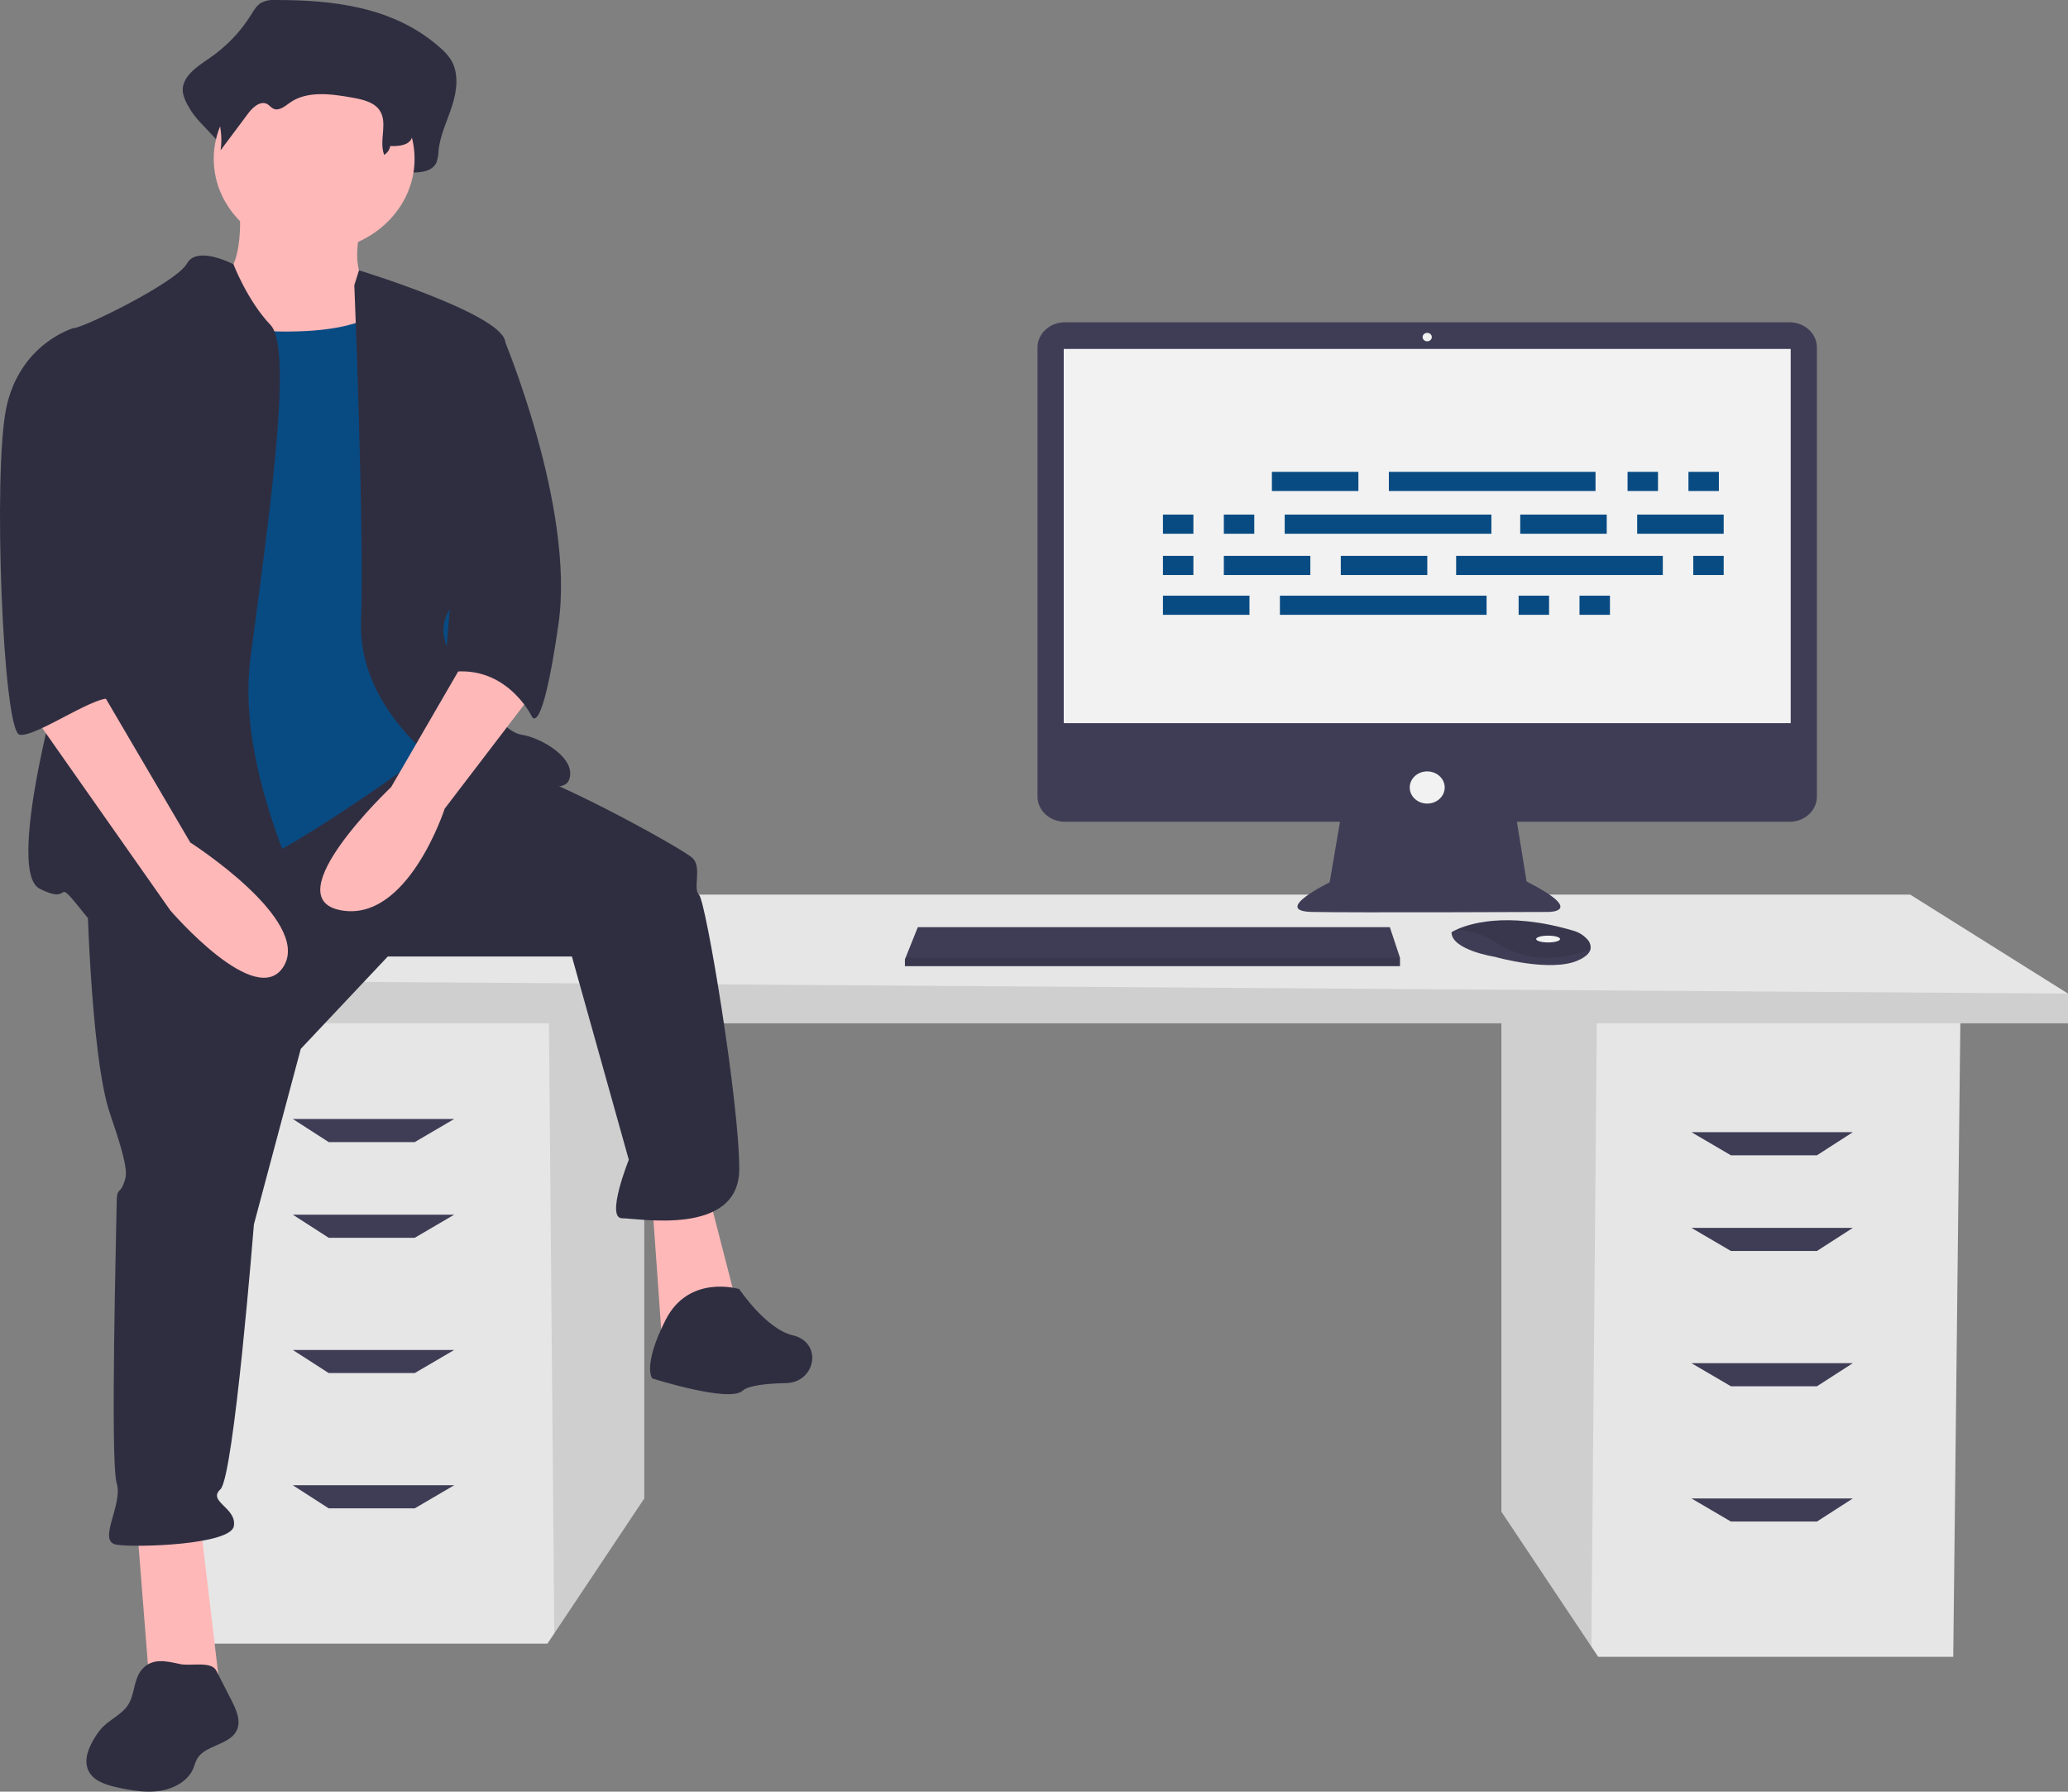 <svg width="471" height="408" viewBox="0 0 471 408" fill="none" xmlns="http://www.w3.org/2000/svg">
<rect x="0" y="0" width="471" height="408" fill="#808080" stroke="none"/>
<g clip-path="url(#clip0)">
<path d="M341.948 231.524V344.231L362.442 374.955L364.001 377.292H444.863L446.497 231.524H341.948Z" fill="#E6E6E6"/>
<path opacity="0.1" d="M341.948 231.524V344.231L362.442 374.955L363.699 231.524H341.948Z" fill="black"/>
<path d="M146.737 228.518V341.225L126.244 371.949L124.684 374.286H43.822L42.189 228.518H146.737Z" fill="#E6E6E6"/>
<path opacity="0.1" d="M146.737 228.518V341.225L126.244 371.949L124.986 228.518H146.737Z" fill="black"/>
<path d="M471 226.264V233.026H31.57V223.258L72.409 203.722H435.062L471 226.264Z" fill="#E6E6E6"/>
<path opacity="0.1" d="M471 226.264V233.026H31.57V223.258L471 226.264Z" fill="black"/>
<path d="M94.463 260.076H74.86L66.692 254.816H103.448L94.463 260.076Z" fill="#3F3D56"/>
<path d="M94.463 281.866H74.86L66.692 276.606H103.448L94.463 281.866Z" fill="#3F3D56"/>
<path d="M94.463 312.673H74.86L66.692 307.413H103.448L94.463 312.673Z" fill="#3F3D56"/>
<path d="M94.463 343.479H74.86L66.692 338.22H103.448L94.463 343.479Z" fill="#3F3D56"/>
<path d="M394.222 263.081H413.825L421.993 257.822H385.238L394.222 263.081Z" fill="#3F3D56"/>
<path d="M394.222 284.871H413.825L421.993 279.612H385.238L394.222 284.871Z" fill="#3F3D56"/>
<path d="M394.222 315.678H413.825L421.993 310.419H385.238L394.222 315.678Z" fill="#3F3D56"/>
<path d="M394.222 346.485H413.825L421.993 341.225H385.238L394.222 346.485Z" fill="#3F3D56"/>
<path d="M407.572 73.387H242.543C241.723 73.387 240.912 73.536 240.154 73.824C239.397 74.113 238.709 74.535 238.129 75.069C237.55 75.602 237.09 76.235 236.777 76.931C236.463 77.628 236.302 78.375 236.302 79.129V181.395C236.302 182.149 236.463 182.896 236.777 183.592C237.09 184.289 237.55 184.922 238.129 185.455C238.709 185.988 239.397 186.411 240.154 186.7C240.912 186.988 241.723 187.136 242.543 187.136H305.189L302.842 200.921C302.842 200.921 289.429 207.476 298.86 207.669C308.291 207.862 352.721 207.669 352.721 207.669C352.721 207.669 361.314 207.669 347.691 200.728L345.484 187.136H407.572C408.391 187.136 409.203 186.988 409.96 186.7C410.717 186.411 411.405 185.988 411.985 185.455C412.564 184.922 413.024 184.289 413.338 183.592C413.651 182.896 413.813 182.149 413.813 181.395V79.129C413.813 78.375 413.651 77.628 413.338 76.931C413.024 76.235 412.564 75.602 411.985 75.069C411.405 74.535 410.717 74.113 409.96 73.824C409.203 73.536 408.391 73.387 407.572 73.387V73.387Z" fill="#3F3D56"/>
<path d="M407.84 79.46H242.275V164.676H407.84V79.46Z" fill="#F2F2F2"/>
<path d="M325.057 77.725C325.636 77.725 326.105 77.293 326.105 76.761C326.105 76.229 325.636 75.797 325.057 75.797C324.478 75.797 324.009 76.229 324.009 76.761C324.009 77.293 324.478 77.725 325.057 77.725Z" fill="#F2F2F2"/>
<path d="M325.057 182.991C327.256 182.991 329.039 181.351 329.039 179.328C329.039 177.305 327.256 175.665 325.057 175.665C322.858 175.665 321.075 177.305 321.075 179.328C321.075 181.351 322.858 182.991 325.057 182.991Z" fill="#F2F2F2"/>
<path d="M318.852 218.08V220.008H206.1V218.466L206.255 218.08L209.034 211.14H316.547L318.852 218.08Z" fill="#3F3D56"/>
<path d="M362.243 216.193C362.037 217 361.262 217.853 359.51 218.658C353.223 221.55 340.438 217.887 340.438 217.887C340.438 217.887 330.588 216.345 330.588 212.296C330.865 212.122 331.153 211.964 331.452 211.824C334.095 210.537 342.86 207.363 358.4 211.958C359.545 212.289 360.567 212.905 361.354 213.739C361.702 214.054 361.965 214.441 362.119 214.868C362.274 215.294 362.316 215.748 362.243 216.193Z" fill="#3F3D56"/>
<path opacity="0.1" d="M362.243 216.193C354.547 218.905 347.688 219.108 340.648 214.61C337.986 212.799 334.762 211.823 331.452 211.824C334.095 210.537 342.86 207.363 358.4 211.958C359.545 212.289 360.568 212.905 361.354 213.739C361.702 214.054 361.965 214.441 362.119 214.868C362.274 215.294 362.316 215.748 362.243 216.193Z" fill="black"/>
<path d="M352.594 214.61C354.099 214.61 355.318 214.264 355.318 213.839C355.318 213.413 354.099 213.067 352.594 213.067C351.089 213.067 349.869 213.413 349.869 213.839C349.869 214.264 351.089 214.61 352.594 214.61Z" fill="#F2F2F2"/>
<path opacity="0.1" d="M318.852 218.08V220.008H206.1V218.466L206.255 218.08H318.852Z" fill="black"/>
<path d="M62.692 8.56385e-05C61.547 -0.086 60.401 0.149 59.406 0.675C58.428 1.291 57.812 2.37 57.183 3.374C54.779 7.258 51.524 10.641 47.624 13.307C44.784 15.222 41.172 17.608 41.658 21.138C41.915 22.303 42.383 23.421 43.043 24.443C45.663 29.309 52.814 33.07 52.11 38.622C54.714 34.613 51.232 32.63 53.835 28.621C55.075 26.712 57.228 24.556 59.1 25.755C59.727 26.157 60.139 26.877 60.791 27.229C62.348 28.07 64.005 26.463 65.383 25.325C70.136 21.399 76.896 22.428 82.81 23.651C85.603 24.228 88.67 24.986 90.32 27.441C92.491 30.669 88.258 34.155 87.189 37.804C87.102 38.115 87.098 38.441 87.177 38.754C87.256 39.066 87.417 39.357 87.645 39.6C87.873 39.843 88.162 40.032 88.486 40.15C88.811 40.269 89.162 40.313 89.509 40.279C91.284 40.118 93.386 39.986 93.491 39.27C95.724 39.343 98.46 39.11 99.417 36.971C99.709 36.125 99.864 35.243 99.875 34.356C100.226 30.763 101.884 27.485 102.982 24.066C104.08 20.646 104.558 16.639 102.704 13.607C102.043 12.598 101.225 11.684 100.277 10.892C89.76 1.53 75.934 -0.014 62.692 8.56385e-05Z" fill="#2F2E41"/>
<path d="M54.398 45.636C54.398 45.636 56.685 63.169 48.299 64.571C39.913 65.974 55.922 89.819 55.922 89.819L94.04 94.027L84.892 65.974C84.892 65.974 78.793 63.87 82.605 49.843C86.417 35.817 54.398 45.636 54.398 45.636Z" fill="#FFB8B8"/>
<path d="M31.145 346.853L34.195 385.426H50.204L45.631 346.853H31.145Z" fill="#FFB8B8"/>
<path d="M148.55 273.916L150.836 306.177L168.371 299.164L161.51 272.514L148.55 273.916Z" fill="#FFB8B8"/>
<path d="M19.71 199.576C19.71 199.576 20.472 240.253 25.047 253.578C29.621 266.903 28.858 267.604 28.096 269.708C27.334 271.812 26.571 270.409 26.571 273.916C26.571 277.423 25.047 332.827 26.571 337.736C28.096 342.646 21.997 351.061 26.571 351.763C31.145 352.464 52.492 351.763 53.254 347.555C54.016 343.347 47.155 341.944 50.205 339.139C53.254 336.334 57.828 278.825 57.828 278.825L68.501 238.85L88.323 217.81H130.253L143.213 264.098C143.213 264.098 137.877 277.423 141.688 277.423C145.5 277.423 168.371 281.631 168.371 266.201C168.371 250.772 160.748 205.186 159.223 203.784C157.698 202.381 159.985 197.472 157.698 195.368C155.411 193.264 128.728 178.536 118.817 175.731C108.907 172.926 95.004 169.587 95.004 169.587L19.71 199.576Z" fill="#2F2E41"/>
<path d="M168.371 293.553C168.371 293.553 156.936 290.046 151.599 300.566C146.263 311.086 148.55 313.891 148.55 313.891C148.55 313.891 166.084 319.502 169.134 316.697C170.46 315.476 174.673 315.052 179.01 314.963C185.615 314.826 187.372 306.23 181.134 304.229C180.948 304.169 180.76 304.117 180.569 304.073C174.47 302.67 168.371 293.553 168.371 293.553Z" fill="#2F2E41"/>
<path d="M71.551 57.207C84.182 57.207 94.422 47.788 94.422 36.168C94.422 24.548 84.182 15.128 71.551 15.128C58.919 15.128 48.68 24.548 48.68 36.168C48.68 47.788 58.919 57.207 71.551 57.207Z" fill="#FFB8B8"/>
<path d="M41.819 73.338C41.819 73.338 79.174 80.351 88.323 69.13C97.471 57.909 101.283 100.689 101.283 100.689L105.857 145.574L98.996 170.12C98.996 170.12 63.165 196.771 51.729 198.874C40.294 200.978 22.759 202.381 22.759 202.381C22.759 202.381 28.096 124.534 28.096 123.132C28.096 121.729 41.819 73.338 41.819 73.338Z" fill="#084B83"/>
<path d="M53.179 60.185C53.179 60.185 44.868 55.805 42.581 60.013C40.294 64.221 18.948 74.74 16.66 74.74C14.373 74.74 21.235 132.95 18.185 139.963C15.136 146.977 0.651 198.173 9.037 202.381C17.423 206.589 11.324 198.173 19.71 208.693C28.096 219.213 69.264 219.213 71.551 215.005C73.838 210.797 53.254 179.237 57.066 149.782C60.878 120.326 66.977 79.65 61.64 74.039C56.303 68.428 53.179 60.185 53.179 60.185Z" fill="#2F2E41"/>
<path d="M80.699 64.922L81.761 61.56C81.761 61.56 113.481 71.234 115.006 77.546C116.53 83.858 115.768 128.041 110.431 131.548C105.095 135.054 97.471 140.665 102.808 149.081C108.144 157.496 114.243 166.614 118.817 167.315C123.392 168.016 131.778 172.926 129.491 177.835C127.203 182.744 99.758 173.627 99.758 173.627C99.758 173.627 81.462 161.003 82.224 141.366C82.986 121.729 80.699 64.922 80.699 64.922Z" fill="#2F2E41"/>
<path d="M107.382 147.678L89.085 179.237C89.085 179.237 62.402 204.485 77.65 207.29C92.897 210.096 101.283 184.147 101.283 184.147L121.105 158.198L107.382 147.678Z" fill="#FFB8B8"/>
<path d="M63.806 5.505C62.884 5.442 61.961 5.607 61.131 5.982C60.381 6.486 59.763 7.138 59.322 7.89C57.288 10.704 54.638 13.095 51.54 14.911C49.228 16.264 46.288 17.951 46.684 20.445C46.899 21.282 47.281 22.074 47.811 22.781C49.951 26.255 50.803 30.276 50.238 34.236L56.596 25.734C57.605 24.385 59.359 22.861 60.882 23.709C61.393 23.993 61.728 24.502 62.259 24.75C63.526 25.345 64.875 24.209 65.997 23.404C69.866 20.63 75.368 21.357 80.183 22.221C82.456 22.629 84.953 23.165 86.297 24.9C88.53 27.784 86.198 31.95 87.501 35.281C87.866 35.047 88.176 34.746 88.412 34.399C88.649 34.052 88.807 33.665 88.878 33.261C90.695 33.312 92.923 33.148 93.701 31.636C93.938 31.044 94.064 30.419 94.075 29.787C94.361 27.248 95.71 24.931 96.604 22.514C97.498 20.098 97.886 17.265 96.378 15.122C95.826 14.396 95.16 13.749 94.402 13.204C85.841 6.586 74.585 5.495 63.806 5.505Z" fill="#2F2E41"/>
<path d="M107.382 74.74L114.485 76.475C114.485 76.475 131.015 115.417 127.203 142.067C123.392 168.718 121.104 163.107 121.104 163.107C121.104 163.107 115.006 150.483 101.283 153.289L107.382 74.74Z" fill="#2F2E41"/>
<path d="M32.202 380.329C30.363 382.627 30.732 385.912 29.103 388.341C27.692 390.446 25.031 391.549 23.266 393.415C22.702 394.034 22.2 394.699 21.765 395.401C20.127 397.925 18.796 401.159 20.409 403.697C21.706 405.738 24.434 406.535 26.936 407.079C30.097 407.766 33.382 408.316 36.581 407.791C39.779 407.266 42.904 405.464 44.045 402.666C44.269 401.962 44.535 401.271 44.843 400.594C46.576 397.455 52.014 397.421 53.788 394.301C55.029 392.117 53.888 389.478 52.747 387.248L49.263 380.439C48.107 378.179 43.419 379.478 40.976 378.937C37.789 378.231 34.494 377.452 32.202 380.329Z" fill="#2F2E41"/>
<path d="M6.75 161.704L38.769 207.29C38.769 207.29 58.59 230.434 64.689 219.914C70.788 209.394 43.343 191.861 43.343 191.861L22.759 156.795L6.75 161.704Z" fill="#FFB8B8"/>
<path d="M22.759 76.143L16.66 74.74C16.66 74.74 4.463 78.247 1.413 92.975C-1.636 107.703 0.651 166.614 4.463 167.315C8.274 168.016 23.289 157.057 25.692 159.381C28.096 161.704 20.472 149.782 22.759 143.47C25.046 137.158 22.759 76.143 22.759 76.143Z" fill="#2F2E41"/>
<path d="M309.387 107.448H289.682V111.812H309.387V107.448Z" fill="#084B83"/>
<path d="M377.621 107.448H370.688V111.812H377.621V107.448Z" fill="#084B83"/>
<path d="M391.487 107.448H384.554V111.812H391.487V107.448Z" fill="#084B83"/>
<path d="M363.391 107.448H316.32V111.812H363.391V107.448Z" fill="#084B83"/>
<path d="M284.574 135.645H264.87V140.008H284.574V135.645Z" fill="#084B83"/>
<path d="M352.809 135.645H345.876V140.008H352.809V135.645Z" fill="#084B83"/>
<path d="M366.675 135.645H359.742V140.008H366.675V135.645Z" fill="#084B83"/>
<path d="M338.578 135.645H291.507V140.008H338.578V135.645Z" fill="#084B83"/>
<path d="M365.945 117.182H346.241V121.546H365.945V117.182Z" fill="#084B83"/>
<path d="M392.582 117.182H372.878V121.546H392.582V117.182Z" fill="#084B83"/>
<path d="M271.803 117.182H264.87V121.546H271.803V117.182Z" fill="#084B83"/>
<path d="M285.669 117.182H278.736V121.546H285.669V117.182Z" fill="#084B83"/>
<path d="M339.673 117.182H292.602V121.546H339.673V117.182Z" fill="#084B83"/>
<path d="M325.077 126.581H305.373V130.945H325.077V126.581Z" fill="#084B83"/>
<path d="M298.44 126.581H278.736V130.945H298.44V126.581Z" fill="#084B83"/>
<path d="M271.803 126.581H264.87V130.945H271.803V126.581Z" fill="#084B83"/>
<path d="M392.582 126.581H385.649V130.945H392.582V126.581Z" fill="#084B83"/>
<path d="M378.716 126.581H331.645V130.945H378.716V126.581Z" fill="#084B83"/>
</g>
<defs>
<clipPath id="clip0">
<rect width="471" height="408" fill="white"/>
</clipPath>
</defs>
</svg>
